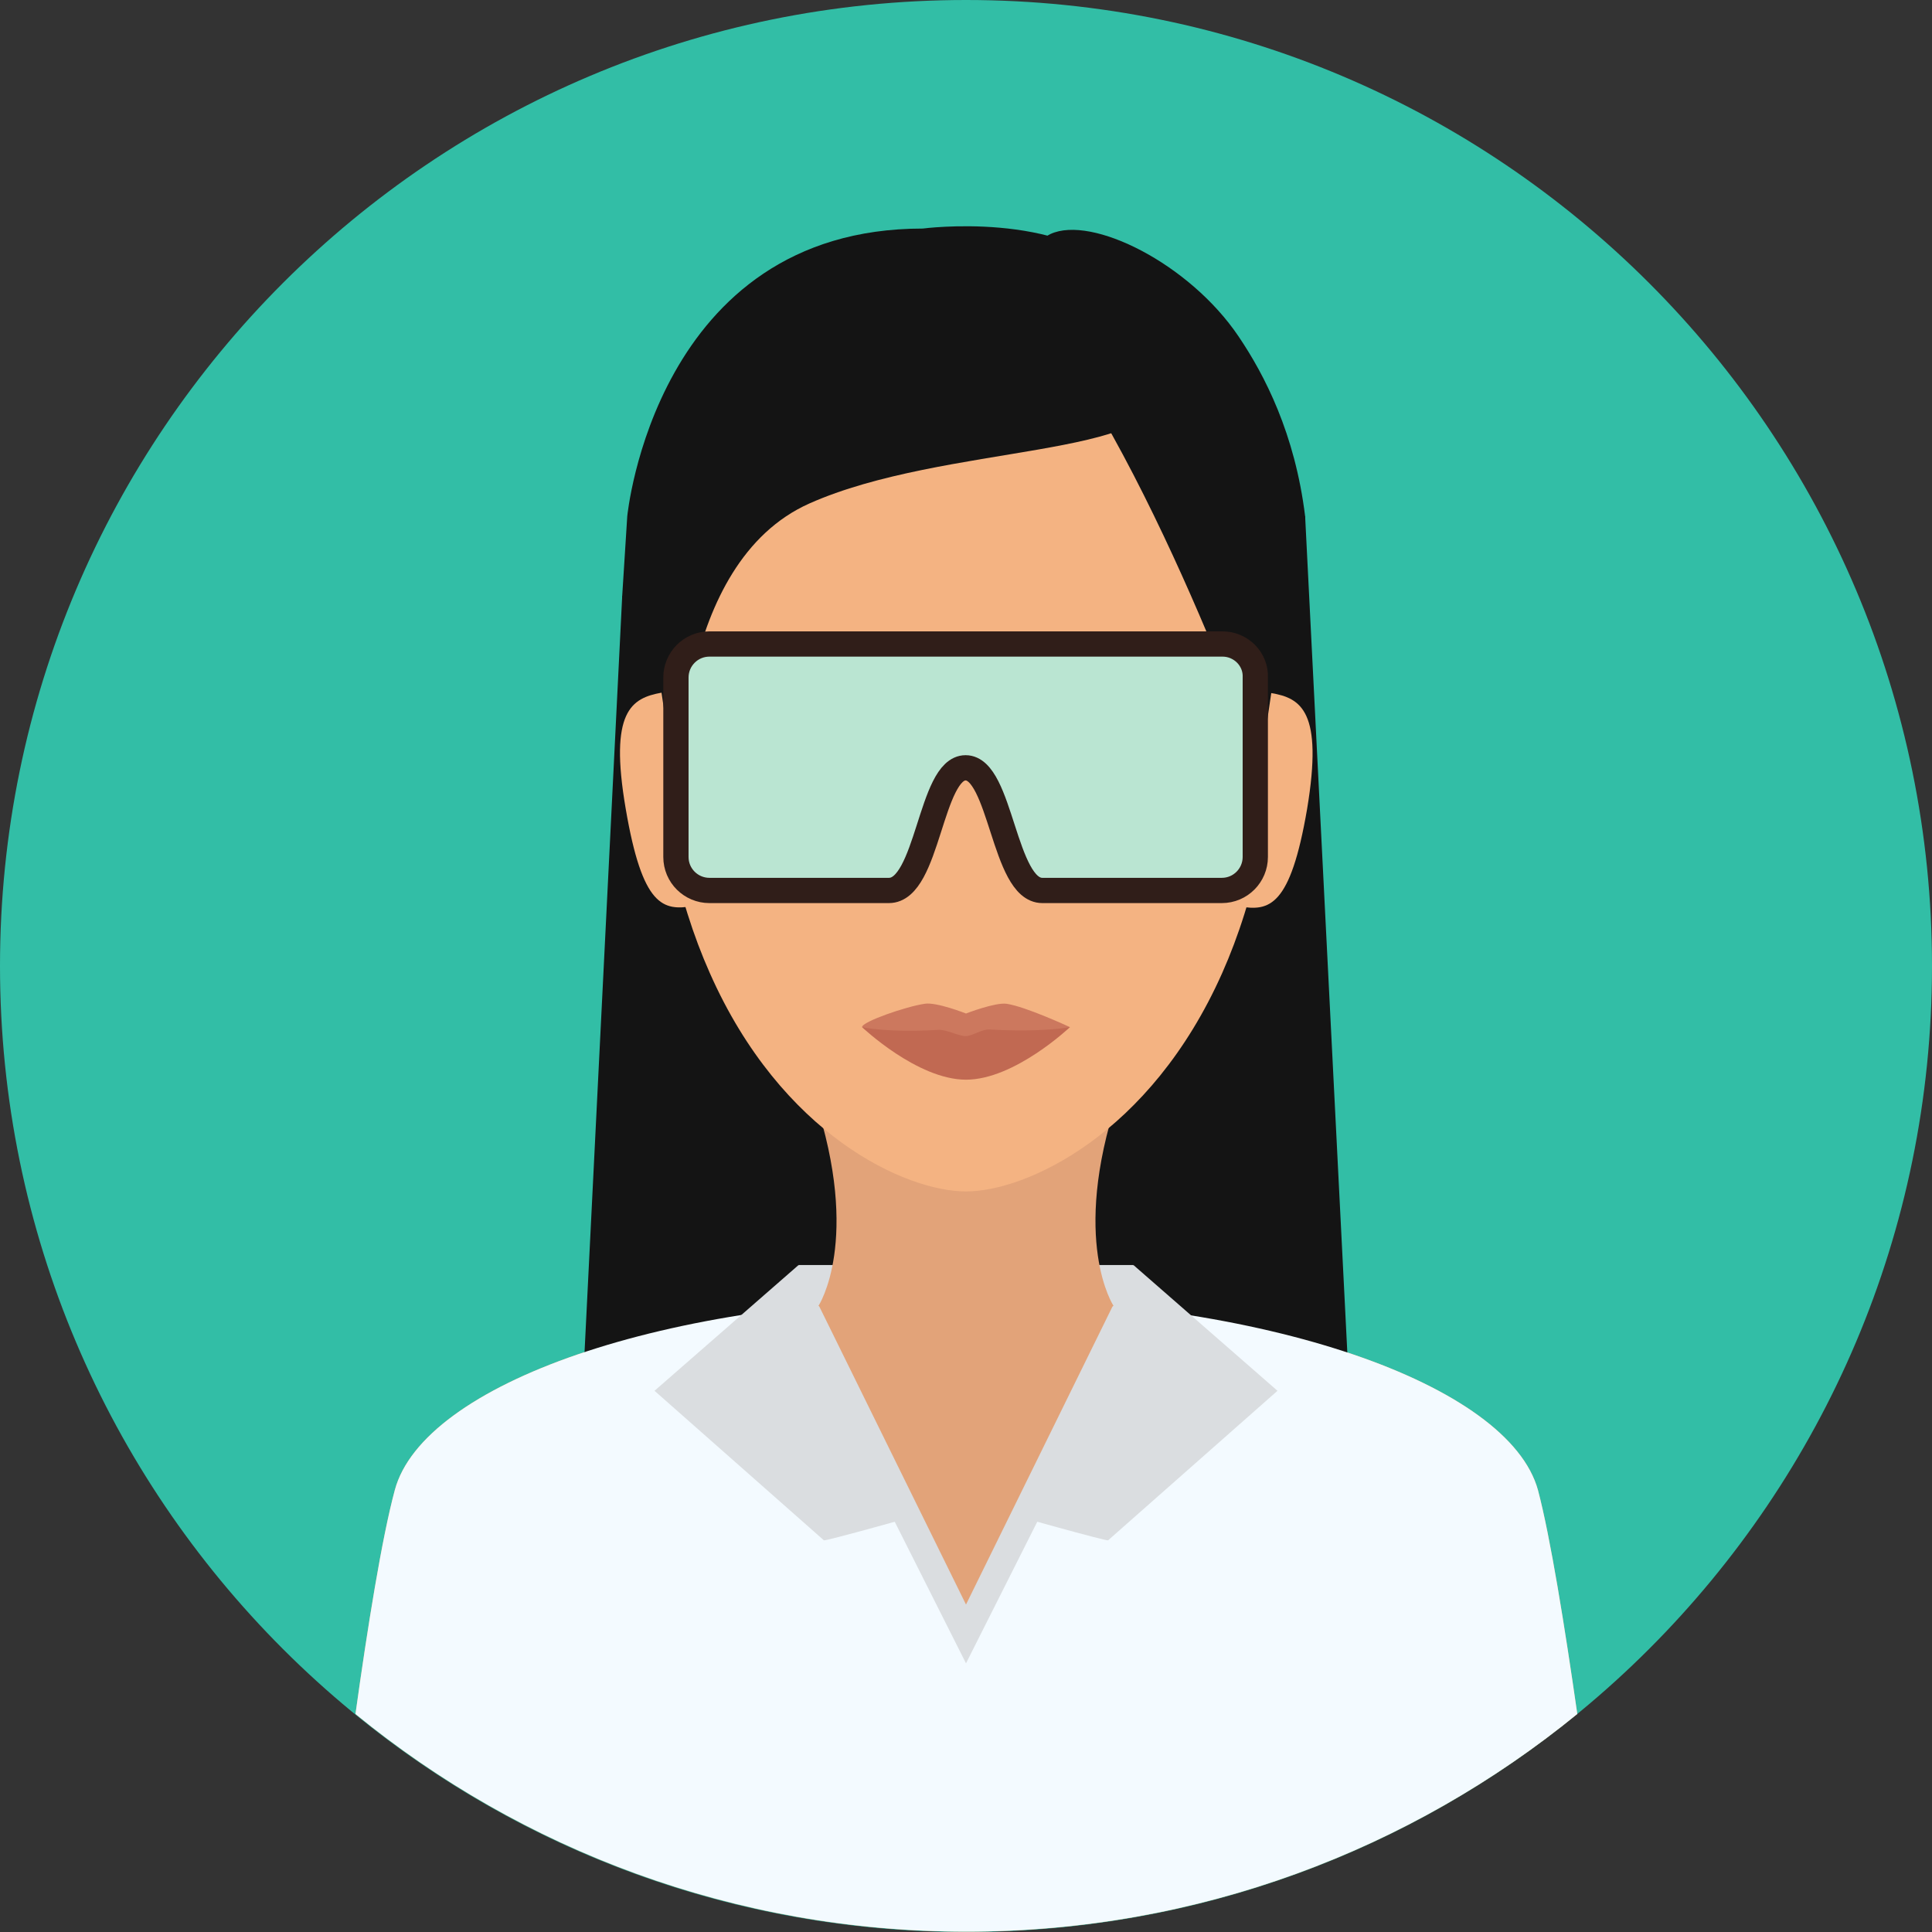 <?xml version="1.0" encoding="iso-8859-1"?>
<!-- Generator: Adobe Illustrator 19.0.0, SVG Export Plug-In . SVG Version: 6.00 Build 0)  -->
<svg version="1.1" id="Layer_1" xmlns="http://www.w3.org/2000/svg" xmlns:xlink="http://www.w3.org/1999/xlink" x="0px" y="0px"
	 viewBox="0 0 496.2 496.2" style="enable-background:new 0 0 496.2 496.2;" xml:space="preserve" width="200" height="200">
<rect x="0" y="0" width="496.2" height="496.2" fill="#333333" stroke="none"/>
<!-- Background color -->
<path style="fill:#32BEA6;" class="avatar-background" d="M496.2,248.1C496.2,111.1,385.1,0,248.1,0S0,111.1,0,248.1s111.1,248.1,248.1,248.1
	S496.2,385.1,496.2,248.1z"/>
<g>
	<path style="fill:#E2A379;" d="M287,282.1h-77.8c12.1,36.6,1,53.3,1,53.3l26.9,6.1h22l26.9-6.1C286,335.4,274.9,318.7,287,282.1z"
		/>
	<path style="fill:#E2A379;" d="M248.2,390.1c44.9,0,37.8-54.7,37.8-54.7s-8.9,17.3-38.1,17.3s-37.5-17.3-37.5-17.3
		S203.3,390.1,248.2,390.1z"/>
	<path style="fill:#E2A379;" d="M247.8,333.4c-77.2,0-139.1,22.1-146.4,49.3c-3.3,12.2-7,35.2-10.1,57.5
		c42.7,34.9,97.4,55.9,156.9,55.9s114.1-21,156.9-55.9c-3.2-22.3-6.9-45.4-10.1-57.5C387.5,355.5,324.9,333.4,247.8,333.4z"/>
</g>
<!-- Hair color -->
<polygon style="fill:#141414;" class="avatar-hair" points="349.1,408.1 147.1,408.1 159.8,153.1 335.2,132.6 "/>
<rect x="205.1" y="324.9" style="fill:#DADDE0;" class="avatar-top-shirt" width="86" height="25"/>
<!-- Shirt color -->
<path style="fill:#F3FAFF;" class="avatar-shirt" d="M247.8,333.4c-77.2,0-139.1,22.1-146.4,49.3c-3.3,12.2-7,35.2-10.1,57.5
	c42.7,34.9,97.4,55.9,156.9,55.9s114.1-21,156.9-55.9c-3.2-22.3-6.9-45.4-10.1-57.5C387.5,355.5,324.9,333.4,247.8,333.4z"/>
<!-- Shirt top color -->
<g>
	<path style="fill:#DADDE0;" class="avatar-top-shirt" d="M293.9,336.2c-14.5-1.8-30-2.7-46.1-2.7c-15.9,0-31.2,0.9-45.5,2.7l45.8,91L293.9,336.2z"/>
	<path style="fill:#DADDE0;" class="avatar-top-shirt" d="M168.1,357.2l37-32.3l32,63.9c0,0-25.2,7.1-25.5,6.8L168.1,357.2z"/>
	<path style="fill:#DADDE0;" class="avatar-top-shirt" d="M328.1,357.2l-37-32.3l-32,63.9c0,0,25.2,7.1,25.5,6.8L328.1,357.2z"/>
</g>
<!-- Neck color -->
<g>
	<path style="fill:#E2A379;" class="avatar-neck" d="M248.1,412.1l-37.8-76.8c0,0,9.2-12.4,37.4-12.4s38.1,12.5,38.1,12.5L248.1,412.1z"/>
	<path style="fill:#E2A379;" class="avatar-neck" d="M287,282.1h-77.8c12.1,36.6,1,53.3,1,53.3s16.4,6.1,37.9,6.1s37.9-6.1,37.9-6.1
		S274.9,318.7,287,282.1z"/>
</g>
<!-- Face color -->
<path style="fill:#F4B382;" class="avatar-face" d="M327.9,175.2c0-92.4-35.7-113.6-79.8-113.6c-44,0-79.8,21.2-79.8,113.6c0,31.3,5.6,55.8,14,74.7
	c18.4,41.6,50.3,56.1,65.8,56.1c15.4,0,47.3-14.5,65.8-56.1C322.3,231,327.9,206.5,327.9,175.2z"/>
<!-- Hair color -->
<g> <path style="fill:#141414;" class="avatar-hair" d="M288.7,71.1C272.5,54,237,58.7,237,58.7l0,0l0,0l0,0c-68.8,0-75.9,73.9-75.9,73.9l-1.3,20.5
		c0,14.2,7.6,31.8,15,49.3c0,0-1.5-57.7,33.1-73.1s92.1-11.7,89.6-29.4C297.4,99,299,82.1,288.7,71.1z"/>
	<path style="fill:#141414;" class="avatar-hair" d="M269.8,60.1c10.6-4.9,35.7,7.6,48.3,26.3c6.7,9.9,14.5,25,17.1,46.2c0,0,0.3,42.3-10.2,68.5
		c0,0-30.2-87.3-63.1-124.6C262,76,263,63.3,269.8,60.1z"/></g>
<!-- Ears color -->
<g>
	<path style="fill:#F4B382;" class="avatar-ears" d="M160.7,207.7c4.3,25.2,9.6,26.3,17.3,25l-8.1-54.8C162.2,179.3,156.4,182.6,160.7,207.7z"/>
	<path style="fill:#F4B382;" class="avatar-ears" d="M326.5,178l-8.1,54.8c7.6,1.3,13,0.1,17.3-25C339.9,182.6,334.1,179.3,326.5,178z"/>
</g>
<!-- Lips color -->
<path style="fill:#CC785E;" class="avatar-lips" d="M274.8,263.8c0,0-14.2,9.6-26.7,9.6s-26.7-9.6-26.7-9.6c0-1.4,11.3-5.3,16.1-6
	c3-0.5,10.6,2.5,10.6,2.5s7.5-2.9,10.4-2.5C263.4,258.5,274.8,263.8,274.8,263.8z"/>
<path style="fill:#C16952;" class="avatar-lips" d="M274.8,263.8c0,0-14.2,13.5-26.7,13.5s-26.7-13.5-26.7-13.5s6.5,1.5,19.6,0.7c2.2-0.1,5.1,1.6,7,1.6
	c1.7,0,4.2-1.8,6.1-1.7C267.9,265.2,274.8,263.8,274.8,263.8z"/>
<!-- Glasses color -->
<path style="fill:#BAE5D2;" class="avatar-glasses" d="M314,165.4H182.2c-4.8,0-8.6,3.9-8.6,8.6v46.1c0,4.8,3.9,8.6,8.6,8.6h46.1
	c10.1,0,10.6-31.5,19.7-31.5s9.8,31.5,19.7,31.5h46.1c4.8,0,8.6-3.9,8.6-8.6V174C322.6,169.3,318.7,165.4,314,165.4z"/>
<path style="fill:#BAE5D2;" class="avatar-glasses" d="M314,165.4H182.2c-4.8,0-8.6,3.9-8.6,8.6v46.1l149-46.1C322.6,169.3,318.7,165.4,314,165.4z"/>
<path style="fill:#E8D3BB;" d="M314,229.2h-46.1c-5.3,0-8-8.4-10.7-16.5c-2.4-7.4-4.9-15-9.1-15c-4.2,0-6.6,7.6-9,14.9
	c-2.6,8.2-5.3,16.6-10.8,16.6h-46.1c-5,0-9-4-9-9v-46.1c0-5,4-9,9-9h131.7c5,0,9,4,9,9v46.1C323,225.1,318.9,229.2,314,229.2z
	 M248.1,196.9c4.7,0,7.2,7.5,9.7,15.5c2.6,7.9,5.2,16,10,16h46.1c4.6,0,8.3-3.7,8.3-8.3V174c0-4.6-3.7-8.3-8.3-8.3H182.2
	c-4.6,0-8.3,3.7-8.3,8.3v46.1c0,4.6,3.7,8.3,8.3,8.3h46.1c4.9,0,7.5-8.2,10.1-16.1C241,204.4,243.4,196.9,248.1,196.9z"/>
<path style="fill:none;stroke:#301E19;stroke-width:6.487;stroke-linecap:round;stroke-linejoin:round;stroke-miterlimit:10;" d="
	M314,165.4H182.2c-4.8,0-8.6,3.9-8.6,8.6v46.1c0,4.8,3.9,8.6,8.6,8.6h46.1c10.1,0,10.6-31.5,19.7-31.5s9.8,31.5,19.7,31.5h46.1
	c4.8,0,8.6-3.9,8.6-8.6V174C322.6,169.3,318.7,165.4,314,165.4z"/>
<g>
</g>
<g>
</g>
<g>
</g>
<g>
</g>
<g>
</g>
<g>
</g>
<g>
</g>
<g>
</g>
<g>
</g>
<g>
</g>
<g>
</g>
<g>
</g>
<g>
</g>
<g>
</g>
<g>
</g>
</svg>
